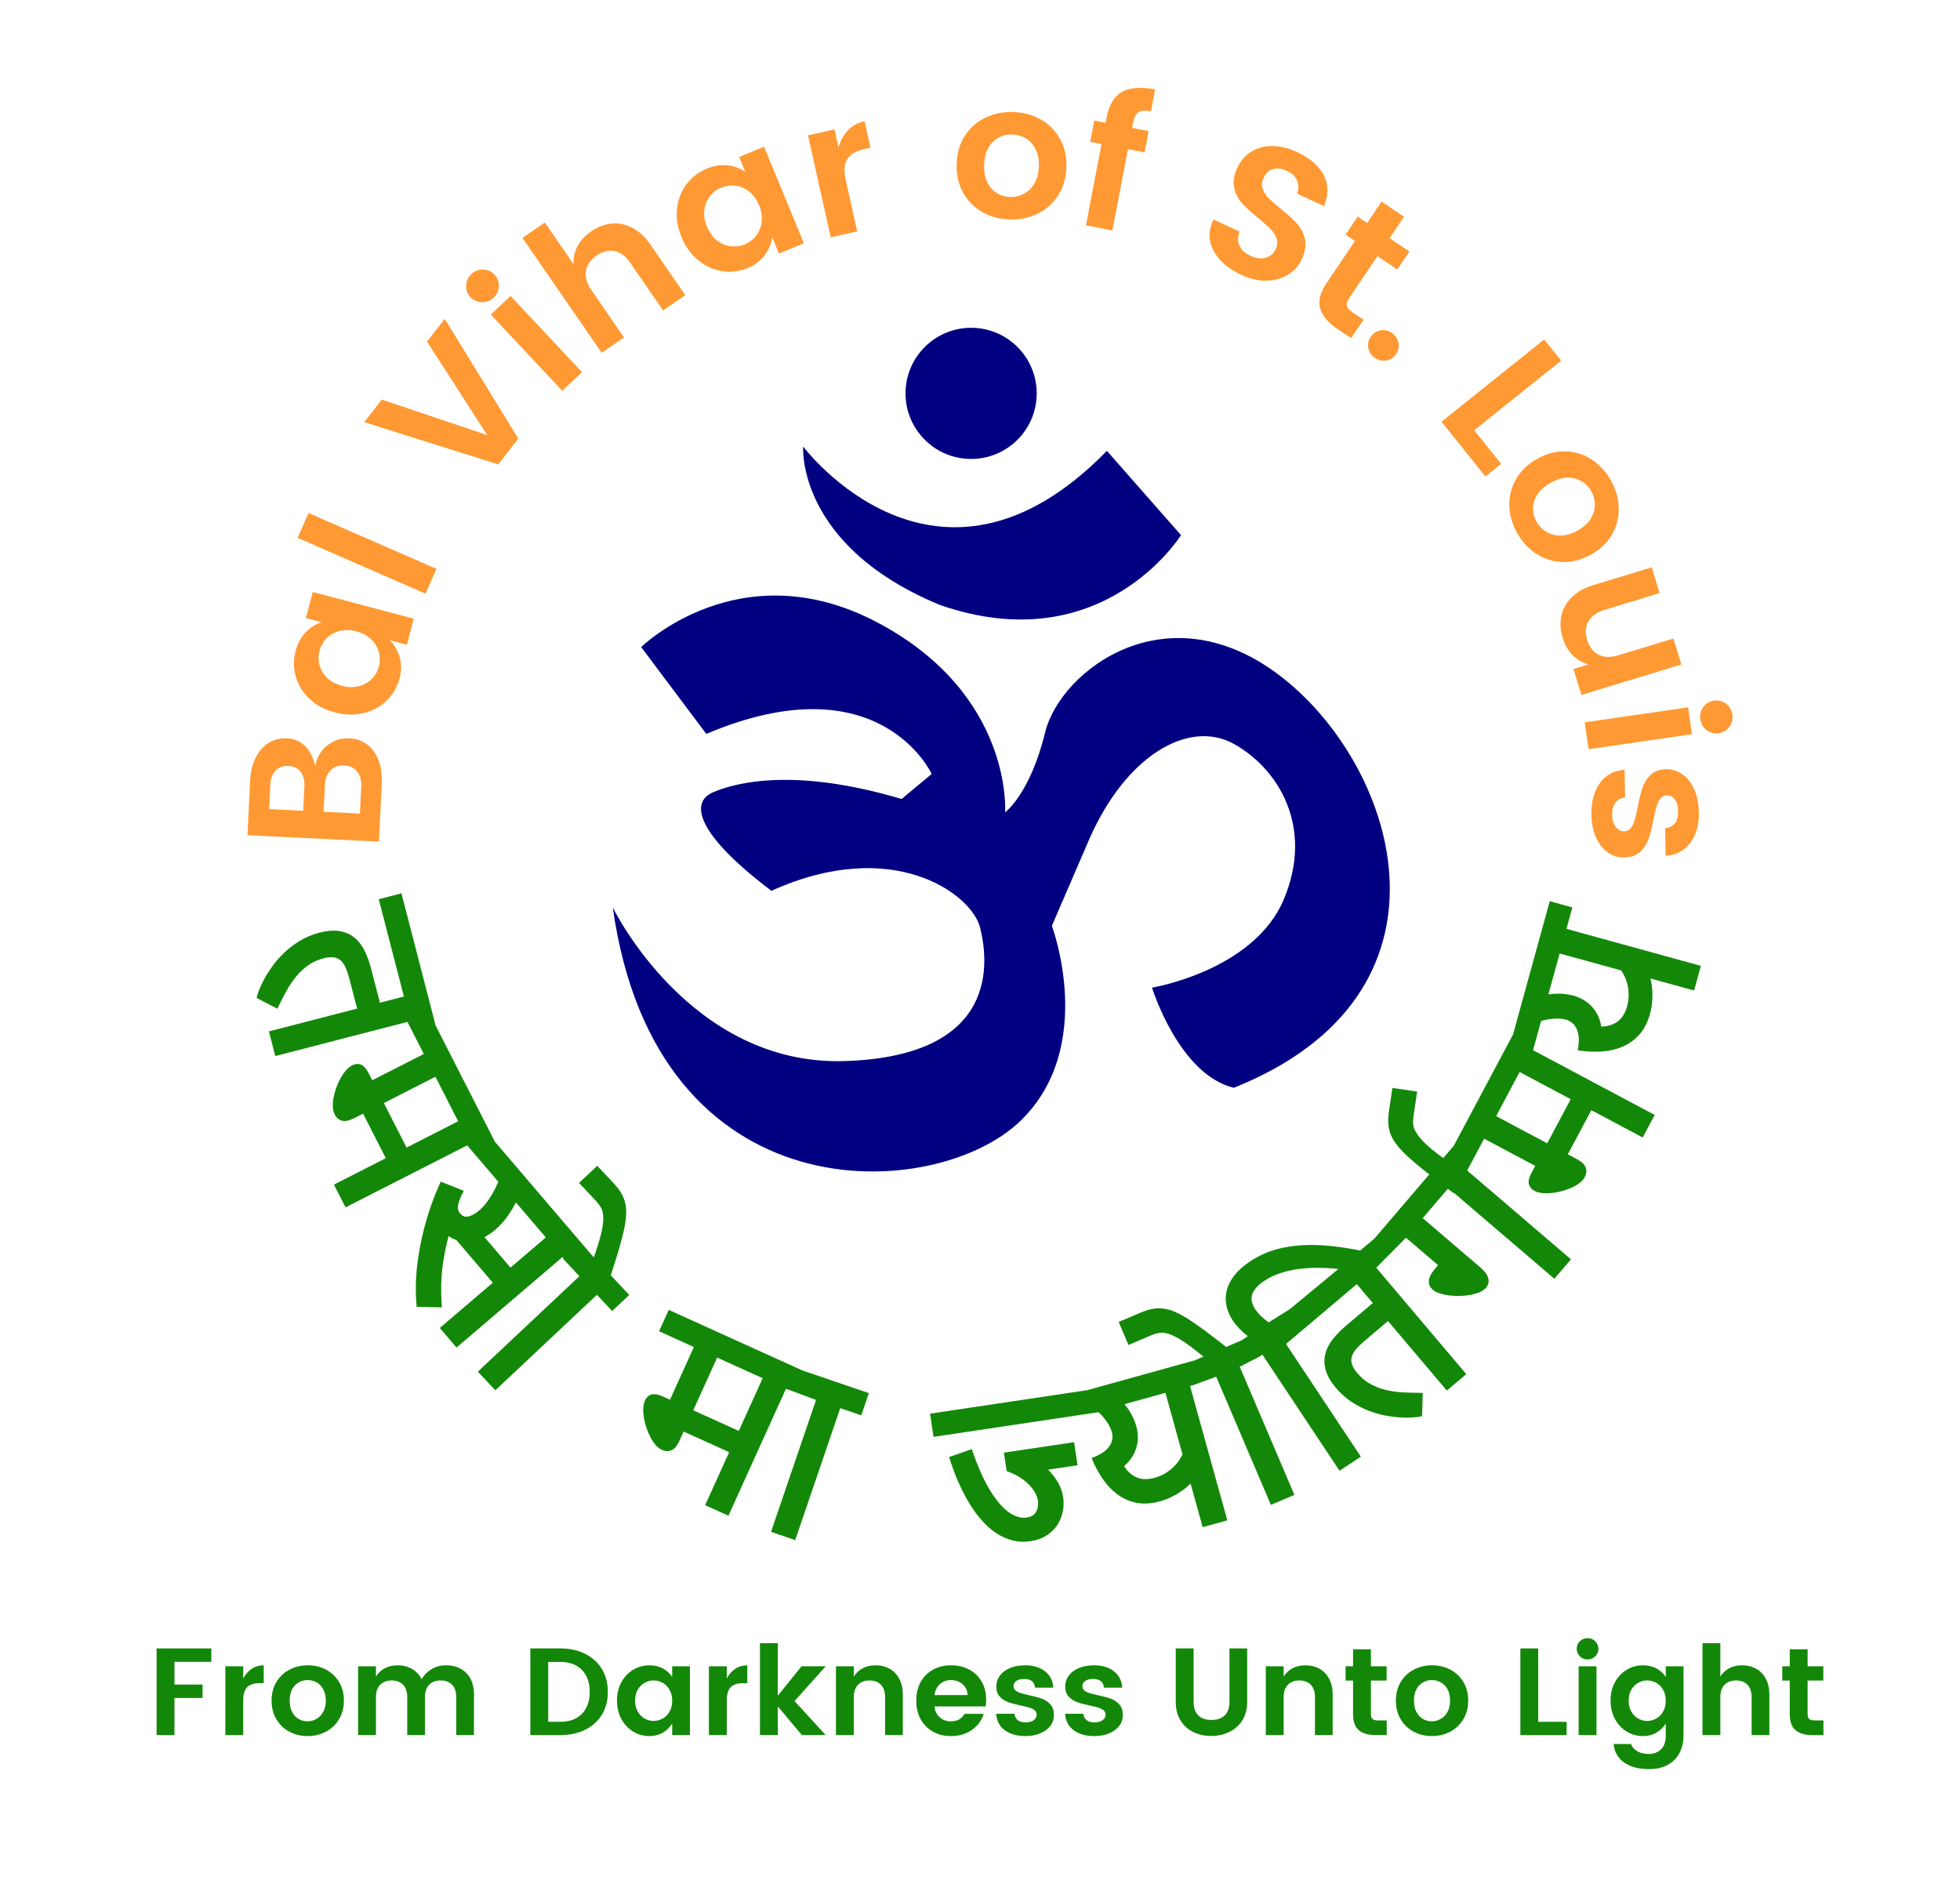 <?xml version="1.0" encoding="UTF-8" standalone="no"?>
<!-- Created with Inkscape (http://www.inkscape.org/) -->

<svg
   version="1.1"
   id="svg2"
   width="795.835"
   height="766.253"
   viewBox="0 0 795.835 766.253"
   sodipodi:docname="Bal Vihar of St. Louis C1.ai"
   xmlns:inkscape="http://www.inkscape.org/namespaces/inkscape"
   xmlns:sodipodi="http://sodipodi.sourceforge.net/DTD/sodipodi-0.dtd"
   xmlns="http://www.w3.org/2000/svg"
   xmlns:svg="http://www.w3.org/2000/svg">
  <defs
     id="defs6">
    <clipPath
       clipPathUnits="userSpaceOnUse"
       id="clipPath16">
      <path
         d="M 0,574.69 H 596.876 V 0 H 0 Z"
         id="path14" />
    </clipPath>
  </defs>
  <sodipodi:namedview
     id="namedview4"
     pagecolor="#ffffff"
     bordercolor="#000000"
     borderopacity="0.25"
     inkscape:showpageshadow="2"
     inkscape:pageopacity="0.0"
     inkscape:pagecheckerboard="0"
     inkscape:deskcolor="#d1d1d1" />
  <g
     id="g8"
     inkscape:groupmode="layer"
     inkscape:label="Bal Vihar of St. Louis C1"
     transform="matrix(1.333,0,0,-1.333,0,766.253)">
    <g
       id="g10">
      <g
         id="g12"
         clip-path="url(#clipPath16)">
        <g
           id="g18"
           transform="translate(391.085,368.056)">
          <path
             d="M 0,0 C -35.087,27.968 -68.139,2.543 -72.716,-16.272 -77.292,-35.087 -84.92,-40.68 -84.92,-40.68 c 0,0 2.543,36.103 -39.155,57.969 -41.697,21.866 -71.698,-7.627 -71.698,-7.627 l 19.831,-26.443 c 52.885,22.375 68.648,-12.204 68.648,-12.204 l -9.153,-7.627 c -32.544,9.661 -50.342,5.085 -57.461,2.034 -7.119,-3.051 -5.085,-12.713 17.798,-30.002 37.121,16.781 61.02,-1.017 63.563,-11.187 2.542,-10.17 6.102,-39.155 -41.189,-40.68 -47.291,-1.526 -70.682,46.782 -70.682,46.782 13.221,-94.581 98.141,-90.005 124.075,-65.088 23.542,22.619 9.661,59.495 9.661,59.495 l 11.187,25.933 c 11.187,25.934 30.51,37.121 44.24,29.493 13.729,-7.627 24.408,-25.425 15.255,-47.29 -9.153,-21.866 -40.172,-26.951 -40.172,-26.951 0,0 8.136,-26.442 24.917,-30.51 C 55.935,-96.107 35.087,-27.968 0,0"
             style="fill:#000080;fill-opacity:1;fill-rule:nonzero;stroke:none"
             id="path20" />
        </g>
        <g
           id="g22"
           transform="translate(286.257,390.571)">
          <path
             d="M 0,0 C 49.58,-17.264 73.484,21.248 73.484,21.248 L 50.908,46.924 c -51.793,-53.122 -92.52,1.328 -92.52,1.328 0,0 -2.213,-30.102 41.612,-48.252"
             style="fill:#000080;fill-opacity:1;fill-rule:nonzero;stroke:none"
             id="path24" />
        </g>
        <g
           id="g26"
           transform="translate(295.808,435.029)">
          <path
             d="M 0,0 C 11.032,0 19.975,8.943 19.975,19.975 19.975,31.007 11.032,39.95 0,39.95 -11.032,39.95 -19.975,31.007 -19.975,19.975 -19.975,8.943 -11.032,0 0,0"
             style="fill:#000080;fill-opacity:1;fill-rule:nonzero;stroke:none"
             id="path28" />
        </g>
        <g
           id="g30"
           transform="translate(116.931,238.825)">
          <path
             d="M 0,0 15.703,8.01 22.62,-5.554 6.917,-13.563 Z m 49.328,-40.939 -10.763,-9.189 -7.933,9.291 c 0.311,0.153 0.618,0.322 0.921,0.505 0.793,0.479 1.561,1.035 2.282,1.651 1.532,1.308 2.915,2.85 4.113,4.583 0.824,1.196 1.588,2.474 2.28,3.817 z m -14.473,16.948 c -0.223,-0.501 -0.469,-1.034 -0.737,-1.599 -0.387,-0.816 -0.84,-1.661 -1.347,-2.513 -0.501,-0.842 -1.074,-1.678 -1.705,-2.483 -0.616,-0.785 -1.317,-1.516 -2.083,-2.17 -1.223,-1.045 -2.392,-1.661 -3.475,-1.832 -0.888,-0.14 -1.592,0.154 -2.276,0.956 -0.241,0.283 -0.425,0.586 -0.546,0.897 -0.112,0.289 -0.164,0.628 -0.153,1.008 0.012,0.435 0.11,0.958 0.291,1.555 0.194,0.639 0.5,1.396 0.911,2.247 l 0.584,1.211 -7.008,2.775 -0.488,-1.095 c -0.59,-1.321 -1.207,-2.833 -1.837,-4.491 -0.626,-1.654 -1.232,-3.446 -1.801,-5.326 -0.571,-1.881 -1.1,-3.895 -1.571,-5.986 -0.47,-2.078 -0.871,-4.252 -1.192,-6.46 -0.32,-2.208 -0.535,-4.482 -0.638,-6.761 -0.104,-2.288 -0.065,-4.61 0.115,-6.902 l 0.089,-1.131 7.692,-0.145 -0.093,1.361 c -0.264,3.848 -0.161,7.619 0.307,11.209 0.395,3.044 1.008,6.114 1.825,9.149 0.763,-0.539 1.56,-0.953 2.385,-1.239 l 11.077,-12.972 -16.148,-13.788 5.098,-5.969 32.294,27.576 0.278,-0.325 -0.166,-0.157 3.283,-3.493 1.013,-1.164 0.043,0.037 0.691,-0.735 -30.948,-29.079 5.331,-5.673 30.949,29.079 4.634,-4.933 5.207,4.893 -5.622,5.984 c 0.942,2.902 1.746,5.472 2.393,7.644 0.67,2.255 1.202,4.271 1.582,5.997 0.387,1.771 0.621,3.336 0.696,4.651 0.079,1.38 -0.022,2.655 -0.3,3.79 -0.28,1.146 -0.733,2.223 -1.346,3.202 -0.585,0.937 -1.342,1.902 -2.248,2.867 l -4.894,5.207 -5.552,-5.216 5.136,-5.465 c 0.596,-0.637 1.105,-1.311 1.513,-2.005 0.362,-0.617 0.593,-1.417 0.686,-2.38 0.1,-1.031 0.017,-2.34 -0.247,-3.892 -0.271,-1.595 -0.813,-3.626 -1.61,-6.039 l -0.954,-2.887 -0.795,0.846 L 33.803,-11.756 15.765,23.61 5.352,63.885 -1.565,62.097 6.099,32.455 -1.209,30.565 -3.865,40.837 c -0.529,2.047 -1.189,3.89 -1.964,5.477 -0.817,1.674 -1.867,3.04 -3.118,4.061 -1.283,1.046 -2.831,1.722 -4.598,2.008 -1.72,0.278 -3.748,0.122 -6.029,-0.467 -2.258,-0.585 -4.315,-1.444 -6.115,-2.554 -1.773,-1.091 -3.37,-2.313 -4.747,-3.632 -1.367,-1.311 -2.567,-2.686 -3.565,-4.09 -0.985,-1.385 -1.807,-2.687 -2.444,-3.87 -0.65,-1.211 -1.131,-2.226 -1.47,-3.103 -0.447,-1.156 -0.558,-1.518 -0.606,-1.703 l -0.243,-0.962 6.312,-3.261 0.561,1.15 c 0.67,1.374 1.431,2.838 2.261,4.35 0.804,1.468 1.749,2.876 2.809,4.185 1.039,1.284 2.27,2.45 3.658,3.463 1.35,0.984 2.943,1.718 4.737,2.182 1.328,0.343 2.433,0.439 3.287,0.285 0.811,-0.145 1.473,-0.459 2.026,-0.96 0.587,-0.531 1.082,-1.261 1.473,-2.169 0.436,-1.015 0.831,-2.202 1.174,-3.526 l 2.309,-8.931 -26.86,-6.945 1.942,-7.507 40.251,10.408 3.15,-6.175 1.839,-3.605 -15.703,-8.009 -1.013,1.986 c -0.256,0.5 -0.518,0.949 -0.783,1.339 -0.313,0.456 -0.663,0.826 -1.038,1.099 -0.465,0.338 -0.992,0.522 -1.562,0.546 -0.534,0.023 -1.116,-0.113 -1.709,-0.415 -0.711,-0.363 -1.393,-0.931 -2.027,-1.688 -0.579,-0.691 -1.118,-1.491 -1.602,-2.38 -0.477,-0.876 -0.893,-1.81 -1.237,-2.777 -0.345,-0.965 -0.614,-1.933 -0.801,-2.876 -0.192,-0.976 -0.278,-1.9 -0.253,-2.747 0.026,-0.941 0.21,-1.755 0.548,-2.419 0.353,-0.692 0.762,-1.193 1.248,-1.529 0.513,-0.356 1.092,-0.545 1.725,-0.561 0.536,0.005 1.139,0.102 1.763,0.341 0.508,0.195 1.083,0.455 1.706,0.773 l 2.236,1.14 6.918,-13.564 -15.79,-8.053 3.537,-6.936 37.047,18.895 z"
             style="fill:#138808;fill-opacity:1;fill-rule:nonzero;stroke:none"
             id="path32" />
        </g>
        <g
           id="g34"
           transform="translate(232.314,155.008)">
          <path
             d="m 0,0 -7.274,-16.057 -13.869,6.285 7.274,16.055 z m -28.609,20.806 -2.95,-6.509 10.599,-4.801 -7.274,-16.057 -2.035,0.922 c -0.519,0.235 -1.004,0.421 -1.441,0.555 -0.528,0.162 -1.033,0.232 -1.498,0.213 -0.575,-0.025 -1.103,-0.21 -1.563,-0.547 -0.441,-0.318 -0.803,-0.786 -1.076,-1.39 -0.33,-0.725 -0.508,-1.595 -0.532,-2.586 -0.021,-0.906 0.057,-1.868 0.233,-2.858 0.173,-0.978 0.431,-1.969 0.766,-2.942 0.332,-0.969 0.725,-1.893 1.168,-2.746 0.457,-0.882 0.967,-1.658 1.516,-2.306 0.61,-0.721 1.262,-1.242 1.939,-1.549 0.708,-0.32 1.342,-0.455 1.926,-0.415 0.624,0.04 1.196,0.255 1.699,0.637 0.434,0.33 0.827,0.789 1.168,1.369 0.282,0.482 0.568,1.043 0.85,1.665 l 1.036,2.287 13.869,-6.283 -7.315,-16.147 7.091,-3.212 L 7.092,-3.212 16.26,-6.609 2.546,-46.8 l 7.369,-2.514 13.714,40.19 6.405,-2.186 2.307,6.763 -20.224,6.901 z"
             style="fill:#138808;fill-opacity:1;fill-rule:nonzero;stroke:none"
             id="path36" />
        </g>
        <g
           id="g38"
           transform="translate(327.174,135.523)">
          <path
             d="m 0,0 -21.374,-3.193 0.839,-5.618 0.683,-0.259 c 1.313,-0.499 2.512,-1.104 3.564,-1.798 1.044,-0.688 1.951,-1.44 2.695,-2.235 0.737,-0.784 1.334,-1.597 1.778,-2.417 0.423,-0.783 0.692,-1.539 0.797,-2.244 0.058,-0.391 0.071,-0.888 0.037,-1.475 -0.033,-0.531 -0.165,-1.07 -0.396,-1.602 -0.216,-0.5 -0.553,-0.941 -1.027,-1.349 -0.431,-0.371 -1.088,-0.623 -1.952,-0.753 -1.314,-0.197 -2.61,0.015 -3.959,0.651 -1.404,0.658 -2.823,1.791 -4.218,3.367 -1.445,1.63 -2.876,3.762 -4.255,6.337 -1.392,2.597 -2.724,5.724 -3.959,9.294 l -0.411,1.187 -6.915,-2.431 0.372,-1.158 c 0.246,-0.764 0.576,-1.72 0.991,-2.867 0.419,-1.164 0.934,-2.433 1.529,-3.774 0.597,-1.343 1.295,-2.763 2.077,-4.22 0.786,-1.464 1.68,-2.914 2.659,-4.309 0.99,-1.412 2.084,-2.74 3.25,-3.947 1.198,-1.245 2.521,-2.318 3.929,-3.19 1.433,-0.889 2.993,-1.547 4.636,-1.956 1.004,-0.25 2.053,-0.375 3.136,-0.375 0.725,0 1.465,0.056 2.217,0.168 1.912,0.286 3.578,0.886 4.952,1.782 1.371,0.895 2.475,1.989 3.281,3.253 0.795,1.246 1.34,2.616 1.618,4.071 0.277,1.442 0.31,2.883 0.1,4.284 -0.209,1.405 -0.625,2.703 -1.234,3.858 -0.581,1.103 -1.224,2.093 -1.914,2.944 -0.488,0.602 -0.973,1.137 -1.448,1.6 l 8.973,1.34 z"
             style="fill:#138808;fill-opacity:1;fill-rule:nonzero;stroke:none"
             id="path40" />
        </g>
        <g
           id="g42"
           transform="translate(348.793,124.26)">
          <path
             d="m 0,0 c -0.89,0.013 -1.747,0.189 -2.55,0.526 -0.815,0.341 -1.599,0.867 -2.331,1.559 -0.537,0.511 -1.053,1.141 -1.538,1.879 0.732,0.598 1.369,1.259 1.906,1.971 0.752,1 1.329,2.075 1.716,3.196 0.39,1.128 0.592,2.299 0.602,3.478 0.009,1.163 -0.146,2.332 -0.462,3.477 -0.424,1.526 -1.09,3.034 -1.98,4.482 -0.496,0.806 -1.04,1.565 -1.626,2.27 L 6.199,26.293 11.389,7.577 C 11.056,6.828 10.644,6.109 10.158,5.435 9.592,4.645 8.927,3.912 8.184,3.257 7.445,2.606 6.616,2.028 5.723,1.539 4.83,1.053 3.883,0.67 2.902,0.398 1.907,0.122 0.928,-0.019 0,0 M 58.91,64.032 44.044,51.74 37.637,47.745 c -1.839,1.346 -3.202,2.676 -4.056,3.959 -0.461,0.695 -0.796,1.419 -0.999,2.154 -0.186,0.67 -0.202,1.333 -0.049,2.027 0.155,0.702 0.523,1.43 1.093,2.166 0.603,0.776 1.51,1.569 2.696,2.356 1.508,1.001 3.167,1.796 4.929,2.363 1.803,0.579 3.659,0.996 5.52,1.24 1.833,0.24 3.675,0.361 5.479,0.361 h 0.144 c 1.869,-0.006 3.641,-0.08 5.269,-0.221 0.424,-0.036 0.839,-0.076 1.247,-0.118 m 70.741,51.707 -7.152,-13.44 -15.561,8.282 7.154,13.44 z m 17.637,31.259 c -0.04,-1.012 -0.197,-2.021 -0.468,-3.002 v -0.001 c -0.275,-1 -0.661,-1.906 -1.149,-2.695 -0.467,-0.758 -1.059,-1.404 -1.762,-1.919 -0.708,-0.524 -1.561,-0.926 -2.536,-1.198 -0.713,-0.201 -1.518,-0.32 -2.399,-0.356 -0.139,0.937 -0.378,1.823 -0.713,2.646 -0.469,1.156 -1.095,2.205 -1.861,3.114 -0.765,0.911 -1.665,1.686 -2.676,2.305 -0.994,0.605 -2.077,1.072 -3.218,1.386 -1.455,0.402 -3.011,0.605 -4.627,0.605 -0.079,0 -0.159,0 -0.238,-0.001 -0.947,-0.011 -1.876,-0.088 -2.783,-0.23 l 3.434,12.468 18.725,-5.157 c 0.47,-0.67 0.877,-1.393 1.207,-2.155 0.387,-0.896 0.675,-1.842 0.855,-2.812 0.18,-0.977 0.25,-1.986 0.209,-2.998 m -26.668,-7.47 c 0.664,0.213 1.31,0.378 1.927,0.492 0.814,0.149 1.584,0.241 2.287,0.273 0.698,0.03 1.334,0.014 1.898,-0.054 0.566,-0.064 1.069,-0.157 1.496,-0.275 0.58,-0.16 1.141,-0.438 1.669,-0.826 0.514,-0.376 0.958,-0.883 1.325,-1.505 0.374,-0.636 0.64,-1.433 0.793,-2.369 0.157,-0.968 0.148,-2.113 -0.028,-3.402 l -0.171,-1.253 1.255,-0.156 c 2.147,-0.266 4.294,-0.319 6.387,-0.157 2.148,0.166 4.185,0.659 6.051,1.467 1.906,0.822 3.602,2.051 5.045,3.655 1.447,1.613 2.542,3.739 3.253,6.318 0.349,1.27 0.575,2.539 0.67,3.775 0.092,1.209 0.101,2.381 0.025,3.483 -0.077,1.116 -0.237,2.169 -0.476,3.131 -0.032,0.13 -0.065,0.258 -0.099,0.383 l 13.306,-3.664 2.068,7.506 -40.942,11.276 1.798,6.526 -6.889,1.895 -11.172,-40.569 -18.057,-33.924 -3.221,-3.765 -1.173,0.885 c -2.028,1.525 -3.63,2.887 -4.764,4.045 -1.101,1.125 -1.915,2.153 -2.421,3.058 -0.472,0.845 -0.737,1.634 -0.791,2.348 -0.061,0.805 -0.026,1.647 0.102,2.506 l 1.108,7.421 -7.536,1.124 -1.055,-7.07 c -0.195,-1.31 -0.267,-2.534 -0.216,-3.635 0.056,-1.155 0.297,-2.298 0.719,-3.4 0.42,-1.093 1.063,-2.198 1.912,-3.284 0.814,-1.041 1.898,-2.193 3.223,-3.427 1.303,-1.208 2.889,-2.563 4.717,-4.028 0.602,-0.482 1.242,-0.989 1.918,-1.519 L 69.87,73.303 65.548,69.647 c -2.265,0.428 -4.157,0.749 -5.916,1.005 -3.491,0.506 -6.878,0.732 -10.061,0.673 -3.217,-0.06 -6.323,-0.474 -9.229,-1.232 -2.944,-0.769 -5.75,-2.031 -8.345,-3.754 C 30,65.013 28.401,63.594 27.246,62.122 26.067,60.618 25.271,59.064 24.88,57.505 c -0.397,-1.577 -0.423,-3.176 -0.078,-4.751 0.336,-1.535 0.979,-3.026 1.913,-4.433 1.132,-1.704 2.677,-3.303 4.606,-4.77 L 29.39,42.269 24.701,40.27 c -2.366,1.856 -4.503,3.496 -6.354,4.877 -1.878,1.399 -3.59,2.592 -5.088,3.548 -1.53,0.973 -2.919,1.732 -4.127,2.254 C 7.868,51.496 6.637,51.84 5.471,51.971 4.304,52.101 3.135,52.047 1.999,51.809 0.916,51.58 -0.249,51.201 -1.463,50.683 l -6.575,-2.804 2.988,-7.009 6.903,2.944 c 0.795,0.34 1.602,0.586 2.4,0.731 0.701,0.126 1.531,0.069 2.47,-0.174 1.001,-0.26 2.202,-0.788 3.569,-1.571 1.405,-0.804 3.127,-2.012 5.116,-3.589 l 2.382,-1.889 -2.686,-1.144 -32.741,-9.08 -47.857,-7.153 1.057,-7.066 50.259,7.512 c 0.467,-0.42 0.865,-0.817 1.206,-1.205 0.547,-0.624 1.021,-1.238 1.409,-1.825 0.384,-0.579 0.697,-1.134 0.928,-1.651 0.238,-0.527 0.416,-1.007 0.531,-1.426 0.164,-0.591 0.212,-1.198 0.15,-1.859 -0.061,-0.635 -0.266,-1.277 -0.611,-1.909 -0.354,-0.647 -0.901,-1.286 -1.625,-1.897 -0.752,-0.632 -1.739,-1.212 -2.934,-1.723 l -1.162,-0.497 0.509,-1.156 c 0.869,-1.972 1.926,-3.845 3.144,-5.562 1.244,-1.756 2.713,-3.25 4.366,-4.44 1.687,-1.214 3.614,-2.039 5.727,-2.45 2.127,-0.416 4.514,-0.264 7.095,0.453 1.278,0.356 2.483,0.814 3.581,1.361 1.089,0.543 2.099,1.138 3.004,1.769 0.912,0.635 1.732,1.313 2.44,2.016 0.095,0.093 0.188,0.188 0.278,0.282 l 3.687,-13.301 7.505,2.079 -11.348,40.923 1.061,0.294 6.906,2.542 16.66,-39.063 7.161,3.055 -16.659,39.062 0.409,0.175 5.637,2.898 0.874,0.58 23.491,-35.377 6.486,4.307 -22.789,34.321 21.558,18.234 4.875,-5.762 -8.101,-6.852 c -1.617,-1.367 -2.989,-2.763 -4.08,-4.147 -1.153,-1.462 -1.929,-3.001 -2.305,-4.572 -0.386,-1.61 -0.323,-3.297 0.186,-5.014 0.494,-1.669 1.517,-3.429 3.039,-5.228 1.502,-1.777 3.17,-3.258 4.955,-4.402 1.754,-1.124 3.549,-2.032 5.332,-2.699 1.767,-0.662 3.527,-1.144 5.232,-1.436 1.669,-0.285 3.199,-0.46 4.549,-0.521 1.374,-0.06 2.497,-0.053 3.431,0.023 1.236,0.099 1.61,0.155 1.797,0.193 l 0.974,0.198 0.198,7.101 -1.278,0.007 c -1.522,0.009 -3.171,0.059 -4.904,0.149 -1.669,0.087 -3.348,0.328 -4.988,0.714 -1.607,0.378 -3.191,0.982 -4.707,1.791 -1.472,0.788 -2.825,1.906 -4.023,3.322 -0.884,1.044 -1.45,1.998 -1.684,2.838 -0.221,0.791 -0.225,1.524 -0.016,2.24 0.226,0.759 0.668,1.522 1.318,2.269 0.718,0.828 1.615,1.7 2.667,2.59 l 7.042,5.956 17.916,-21.182 5.92,5.008 -27.424,32.422 9.058,9.13 9.744,-8.335 C 88.687,64.575 88.21,63.984 87.802,63.443 87.313,62.797 86.95,62.175 86.721,61.591 86.454,60.903 86.37,60.236 86.472,59.61 c 0.113,-0.708 0.489,-1.34 1.117,-1.878 0.579,-0.497 1.328,-0.886 2.289,-1.192 0.862,-0.271 1.821,-0.47 2.847,-0.589 1.014,-0.119 2.065,-0.169 3.13,-0.144 1.078,0.022 2.126,0.122 3.113,0.297 1.015,0.18 1.938,0.433 2.742,0.752 0.924,0.368 1.649,0.855 2.154,1.449 0.56,0.653 0.827,1.36 0.793,2.112 -0.032,0.594 -0.195,1.173 -0.486,1.724 -0.262,0.491 -0.592,0.944 -0.978,1.343 -0.339,0.352 -0.648,0.648 -0.933,0.894 l -17.682,15.126 7.655,8.949 1.804,-1.363 0.022,0.141 30.613,-26.189 5.058,5.917 -31.614,27.047 5.164,9.701 15.561,-8.281 -1.048,-1.97 c -0.268,-0.503 -0.485,-0.976 -0.648,-1.408 -0.194,-0.515 -0.297,-1.012 -0.307,-1.479 -0.012,-0.572 0.139,-1.109 0.452,-1.605 0.295,-0.458 0.736,-0.845 1.313,-1.151 0.706,-0.375 1.563,-0.61 2.546,-0.695 0.892,-0.078 1.859,-0.061 2.869,0.05 0.986,0.11 1.99,0.305 2.982,0.576 0.99,0.271 1.938,0.605 2.816,0.992 0.91,0.401 1.716,0.86 2.397,1.366 0.759,0.56 1.321,1.179 1.67,1.836 0.36,0.674 0.541,1.314 0.538,1.898 -0.002,0.627 -0.18,1.211 -0.525,1.73 -0.301,0.457 -0.738,0.88 -1.294,1.255 -0.458,0.311 -0.999,0.632 -1.609,0.956 l -2.217,1.18 7.156,13.441 15.646,-8.328 3.66,6.87 -37.058,19.725 z"
             style="fill:#138808;fill-opacity:1;fill-rule:nonzero;stroke:none"
             id="path44" />
        </g>
        <g
           id="g46"
           transform="translate(108.79,339.804)">
          <path
             d="M 0,0 C -0.921,1.159 -2.241,1.781 -3.962,1.866 -5.683,1.949 -7.068,1.45 -8.118,0.368 c -1.05,-1.083 -1.62,-2.542 -1.71,-4.375 l -0.403,-8.25 11.072,-0.541 0.406,8.308 C 1.337,-2.657 0.921,-1.16 0,0 m -16.426,-11.954 0.363,7.431 c 0.089,1.833 -0.289,3.308 -1.135,4.426 -0.846,1.116 -2.092,1.715 -3.736,1.795 -1.644,0.08 -2.952,-0.393 -3.923,-1.42 -0.97,-1.029 -1.5,-2.46 -1.589,-4.293 l -0.364,-7.431 z m 7.388,19.962 c 1.972,1.526 4.201,2.229 6.686,2.107 2.065,-0.101 3.866,-0.726 5.4,-1.877 C 4.583,7.088 5.741,5.476 6.521,3.405 7.302,1.334 7.624,-1.086 7.488,-3.856 l -0.855,-17.496 -40.042,1.959 0.81,16.558 c 0.135,2.771 0.712,5.157 1.731,7.159 1.017,2.004 2.355,3.493 4.013,4.468 1.658,0.974 3.481,1.413 5.47,1.316 2.257,-0.111 4.106,-0.896 5.548,-2.354 1.444,-1.458 2.467,-3.474 3.069,-6.044 0.514,2.672 1.757,4.772 3.73,6.298"
             style="fill:#ff9933;fill-opacity:1;fill-rule:nonzero;stroke:none"
             id="path48" />
        </g>
        <g
           id="g50"
           transform="translate(97.306,372.296)">
          <path
             d="m 0,0 c 0.369,-1.451 1.125,-2.751 2.267,-3.902 1.143,-1.149 2.657,-1.972 4.545,-2.472 1.889,-0.497 3.631,-0.533 5.229,-0.106 1.597,0.427 2.915,1.178 3.952,2.258 1.037,1.08 1.74,2.318 2.109,3.716 0.379,1.434 0.384,2.877 0.014,4.328 -0.369,1.45 -1.134,2.753 -2.295,3.907 -1.16,1.155 -2.685,1.981 -4.573,2.48 C 9.36,10.707 7.627,10.74 6.047,10.309 4.469,9.877 3.16,9.122 2.122,8.043 1.086,6.963 0.378,5.706 -0.001,4.271 -0.37,2.874 -0.369,1.45 0,0 m -4.297,9.828 c 1.385,1.492 3.031,2.552 4.939,3.18 l -4.776,1.26 2.093,7.931 30.765,-8.119 -2.093,-7.931 -5.165,1.363 c 1.452,-1.556 2.449,-3.323 2.996,-5.304 0.546,-1.984 0.525,-4.088 -0.063,-6.316 -0.708,-2.681 -2.028,-4.948 -3.963,-6.801 -1.934,-1.852 -4.276,-3.112 -7.027,-3.779 -2.75,-0.668 -5.661,-0.597 -8.735,0.214 -3.072,0.812 -5.631,2.184 -7.675,4.117 -2.044,1.933 -3.441,4.18 -4.191,6.741 -0.749,2.561 -0.77,5.181 -0.063,7.864 0.588,2.227 1.575,4.087 2.958,5.58"
             style="fill:#ff9933;fill-opacity:1;fill-rule:nonzero;stroke:none"
             id="path52" />
        </g>
        <g
           id="g54"
           transform="translate(93.98,418.562)">
          <path
             d="M 0,0 38.948,-17.013 35.641,-24.582 -3.306,-7.569 Z"
             style="fill:#ff9933;fill-opacity:1;fill-rule:nonzero;stroke:none"
             id="path56" />
        </g>
        <g
           id="g58"
           transform="translate(116.314,453.117)">
          <path
             d="M 0,0 32.112,-10.837 13.755,17.652 19.156,24.584 41.56,-11.887 35.439,-19.743 -5.365,-6.886 Z"
             style="fill:#ff9933;fill-opacity:1;fill-rule:nonzero;stroke:none"
             id="path60" />
        </g>
        <g
           id="g62"
           transform="translate(155.521,484.666)">
          <path
             d="m 0,0 21.767,-23.208 -6.025,-5.651 -21.767,23.208 z m -13.534,3.212 c 0.057,1.365 0.584,2.517 1.581,3.452 1.026,0.962 2.222,1.427 3.589,1.398 1.367,-0.031 2.522,-0.549 3.465,-1.554 0.943,-1.005 1.386,-2.192 1.328,-3.557 -0.057,-1.367 -0.598,-2.53 -1.624,-3.492 -0.997,-0.936 -2.179,-1.389 -3.546,-1.358 -1.367,0.03 -2.522,0.549 -3.465,1.554 -0.943,1.005 -1.386,2.19 -1.328,3.557"
             style="fill:#ff9933;fill-opacity:1;fill-rule:nonzero;stroke:none"
             id="path64" />
        </g>
        <g
           id="g66"
           transform="translate(186.28,506.718)">
          <path
             d="m 0,0 c 2.157,0.207 4.268,-0.222 6.33,-1.287 2.063,-1.066 3.899,-2.765 5.507,-5.098 l 10.626,-15.416 -6.752,-4.655 -9.975,14.47 c -1.412,2.049 -3.024,3.252 -4.835,3.608 -1.811,0.357 -3.633,-0.097 -5.466,-1.361 -1.832,-1.263 -2.913,-2.81 -3.24,-4.64 -0.328,-1.831 0.215,-3.77 1.628,-5.819 l 9.975,-14.47 -6.801,-4.688 -24.123,34.993 6.801,4.688 8.769,-12.721 c -0.121,1.964 0.28,3.808 1.2,5.536 0.92,1.727 2.297,3.223 4.13,4.486 C -4.233,-0.999 -2.157,-0.209 0,0"
             style="fill:#ff9933;fill-opacity:1;fill-rule:nonzero;stroke:none"
             id="path68" />
        </g>
        <g
           id="g70"
           transform="translate(216.288,515.114)">
          <path
             d="m 0,0 c -0.933,-1.172 -1.512,-2.559 -1.739,-4.163 -0.225,-1.605 0.032,-3.31 0.776,-5.116 0.743,-1.805 1.768,-3.216 3.073,-4.231 1.305,-1.016 2.701,-1.612 4.188,-1.786 1.486,-0.175 2.898,0.013 4.234,0.564 1.372,0.565 2.525,1.432 3.458,2.603 0.933,1.171 1.509,2.568 1.728,4.19 0.219,1.622 -0.043,3.336 -0.787,5.142 C 14.188,-0.991 13.167,0.41 11.87,1.408 10.572,2.406 9.179,2.992 7.692,3.167 6.205,3.341 4.776,3.146 3.404,2.581 2.067,2.031 0.933,1.17 0,0 M 5.237,9.361 C 7.263,9.159 9.102,8.488 10.755,7.347 l -1.881,4.568 7.584,3.122 12.114,-29.422 -7.584,-3.123 -2.034,4.939 c -0.362,-2.096 -1.168,-3.959 -2.417,-5.591 -1.25,-1.633 -2.94,-2.888 -5.07,-3.765 -2.565,-1.056 -5.169,-1.373 -7.814,-0.95 -2.645,0.422 -5.063,1.527 -7.257,3.317 -2.194,1.788 -3.895,4.151 -5.105,7.09 -1.21,2.938 -1.663,5.806 -1.357,8.603 0.306,2.797 1.253,5.267 2.841,7.412 1.587,2.144 3.663,3.744 6.228,4.8 2.13,0.877 4.208,1.215 6.234,1.014"
             style="fill:#ff9933;fill-opacity:1;fill-rule:nonzero;stroke:none"
             id="path72" />
        </g>
        <g
           id="g74"
           transform="translate(258.299,535.145)">
          <path
             d="M 0,0 C 1.349,1.398 3.034,2.323 5.054,2.773 L 6.852,-5.3 4.85,-5.746 c -2.401,-0.535 -4.081,-1.526 -5.039,-2.975 -0.959,-1.449 -1.116,-3.613 -0.476,-6.491 l 3.47,-15.585 -8.063,-1.794 -6.915,31.058 8.064,1.795 1.222,-5.494 C -2.311,-3.143 -1.35,-1.399 0,0"
             style="fill:#ff9933;fill-opacity:1;fill-rule:nonzero;stroke:none"
             id="path76" />
        </g>
        <g
           id="g78"
           transform="translate(302.428,531.625)">
          <path
             d="m 0,0 c -1.661,-1.586 -2.548,-3.91 -2.661,-6.971 -0.076,-2.066 0.239,-3.831 0.947,-5.294 0.708,-1.463 1.673,-2.572 2.896,-3.326 1.222,-0.754 2.575,-1.158 4.059,-1.213 1.443,-0.053 2.823,0.259 4.138,0.939 1.315,0.679 2.399,1.722 3.252,3.127 0.853,1.405 1.317,3.121 1.392,5.15 0.077,2.066 -0.249,3.831 -0.976,5.295 C 12.319,-0.83 11.334,0.279 10.092,1.035 8.85,1.789 7.487,2.194 6.005,2.249 3.663,2.336 1.661,1.586 0,0 m 14.672,6.756 c 2.487,-1.434 4.426,-3.411 5.818,-5.934 1.392,-2.522 2.027,-5.411 1.907,-8.663 -0.12,-3.252 -0.968,-6.095 -2.543,-8.527 -1.576,-2.433 -3.666,-4.281 -6.272,-5.543 -2.608,-1.264 -5.472,-1.838 -8.594,-1.723 -3.084,0.115 -5.869,0.897 -8.355,2.35 -2.487,1.451 -4.416,3.448 -5.787,5.99 -1.371,2.541 -1.997,5.438 -1.877,8.691 0.12,3.251 0.967,6.085 2.543,8.498 1.573,2.413 3.653,4.241 6.241,5.487 2.586,1.245 5.44,1.81 8.563,1.695 3.082,-0.114 5.868,-0.888 8.356,-2.321"
             style="fill:#ff9933;fill-opacity:1;fill-rule:nonzero;stroke:none"
             id="path80" />
        </g>
        <g
           id="g82"
           transform="translate(348.648,528.427)">
          <path
             d="m 0,0 -5.063,0.971 -4.749,-24.762 -8.055,1.545 4.749,24.762 -3.451,0.663 1.244,6.486 3.451,-0.662 0.336,1.749 c 0.721,3.759 2.264,6.31 4.629,7.65 2.364,1.34 5.733,1.591 10.106,0.752 L 1.92,12.498 C 0.232,12.822 -1.018,12.73 -1.831,12.223 -2.644,11.716 -3.195,10.71 -3.483,9.207 L -3.819,7.458 1.244,6.487 Z"
             style="fill:#ff9933;fill-opacity:1;fill-rule:nonzero;stroke:none"
             id="path84" />
        </g>
        <g
           id="g86"
           transform="translate(392.391,491.196)">
          <path
             d="m 0,0 c -1.855,-1.166 -4.016,-1.788 -6.485,-1.866 -2.469,-0.079 -5.032,0.499 -7.689,1.733 -4.074,1.89 -6.92,4.34 -8.537,7.349 -1.618,3.009 -1.644,6.198 -0.081,9.567 l 7.971,-3.699 c -0.584,-1.628 -0.596,-3.07 -0.036,-4.321 0.56,-1.252 1.691,-2.272 3.391,-3.062 1.7,-0.789 3.248,-0.98 4.643,-0.572 1.395,0.408 2.415,1.307 3.06,2.696 0.515,1.111 0.589,2.174 0.221,3.19 -0.368,1.015 -0.969,1.948 -1.801,2.799 -0.833,0.85 -2.058,1.946 -3.674,3.287 -2.099,1.693 -3.747,3.197 -4.945,4.512 -1.198,1.316 -2.018,2.889 -2.46,4.72 -0.442,1.829 -0.131,3.891 0.933,6.184 1.015,2.187 2.464,3.847 4.345,4.979 1.882,1.132 4.019,1.681 6.415,1.645 2.394,-0.034 4.849,-0.636 7.365,-1.803 3.861,-1.792 6.562,-4.091 8.103,-6.895 1.54,-2.804 1.602,-6.01 0.187,-9.616 l -8.184,3.798 c 0.503,1.454 0.483,2.804 -0.059,4.048 -0.543,1.243 -1.539,2.202 -2.991,2.877 -1.524,0.706 -2.929,0.905 -4.213,0.593 -1.286,-0.311 -2.283,-1.231 -2.993,-2.758 -0.531,-1.147 -0.617,-2.236 -0.257,-3.268 0.361,-1.033 0.965,-1.979 1.815,-2.838 0.85,-0.859 2.074,-1.933 3.671,-3.223 C -0.186,18.363 1.464,16.86 2.661,15.544 3.859,14.229 4.67,12.659 5.094,10.837 5.519,9.015 5.199,6.958 4.135,4.666 3.233,2.72 1.854,1.166 0,0"
             style="fill:#ff9933;fill-opacity:1;fill-rule:nonzero;stroke:none"
             id="path88" />
        </g>
        <g
           id="g90"
           transform="translate(415.344,477.435)">
          <path
             d="m 0,0 -3.791,-5.618 -4.322,2.916 c -2.752,1.857 -4.455,3.907 -5.109,6.149 -0.654,2.244 -0.017,4.793 1.911,7.65 l 8.706,12.902 -2.866,1.933 3.695,5.475 2.865,-1.933 4.402,6.522 6.846,-4.62 L 7.936,24.854 13.958,20.79 10.263,15.316 4.242,19.379 -4.464,6.476 C -5.042,5.619 -5.245,4.866 -5.07,4.218 -4.895,3.568 -4.29,2.895 -3.254,2.196 Z"
             style="fill:#ff9933;fill-opacity:1;fill-rule:nonzero;stroke:none"
             id="path92" />
        </g>
        <g
           id="g94"
           transform="translate(420.914,474.244)">
          <path
             d="M 0,0 C 1.253,0.104 2.376,-0.256 3.368,-1.079 4.389,-1.927 4.972,-2.983 5.116,-4.247 5.259,-5.51 4.916,-6.644 4.085,-7.645 3.253,-8.647 2.202,-9.194 0.934,-9.285 c -1.269,-0.092 -2.414,0.287 -3.435,1.135 -0.992,0.823 -1.553,1.86 -1.681,3.112 -0.129,1.251 0.222,2.377 1.054,3.379 C -2.297,-0.657 -1.254,-0.104 0,0"
             style="fill:#ff9933;fill-opacity:1;fill-rule:nonzero;stroke:none"
             id="path96" />
        </g>
        <g
           id="g98"
           transform="translate(449.049,443.766)">
          <path
             d="M 0,0 8.205,-10.242 3.408,-14.084 -9.96,2.605 21.327,27.669 26.492,21.222 Z"
             style="fill:#ff9933;fill-opacity:1;fill-rule:nonzero;stroke:none"
             id="path100" />
        </g>
        <g
           id="g102"
           transform="translate(479.734,429.082)">
          <path
             d="m 0,0 c -2.215,0.609 -4.664,0.175 -7.347,-1.301 -1.812,-0.997 -3.163,-2.175 -4.054,-3.534 -0.891,-1.359 -1.346,-2.757 -1.364,-4.194 -0.019,-1.436 0.33,-2.804 1.046,-4.105 0.696,-1.266 1.674,-2.289 2.932,-3.067 1.259,-0.779 2.71,-1.173 4.355,-1.182 1.643,-0.008 3.354,0.474 5.132,1.453 1.812,0.997 3.158,2.183 4.04,3.559 0.882,1.378 1.326,2.792 1.336,4.246 0.008,1.453 -0.345,2.831 -1.06,4.13 C 3.887,-1.941 2.214,-0.61 0,0 m 13.337,-9.112 c 0.049,-2.87 -0.65,-5.55 -2.098,-8.041 -1.449,-2.49 -3.599,-4.52 -6.45,-6.089 -2.852,-1.57 -5.726,-2.303 -8.621,-2.202 -2.897,0.1 -5.557,0.944 -7.981,2.53 -2.424,1.587 -4.389,3.748 -5.894,6.486 -1.488,2.703 -2.248,5.495 -2.28,8.375 -0.034,2.879 0.688,5.559 2.163,8.042 1.474,2.483 3.638,4.509 6.489,6.078 2.851,1.568 5.717,2.298 8.597,2.188 2.879,-0.11 5.516,-0.954 7.915,-2.533 2.398,-1.578 4.349,-3.736 5.856,-6.473 1.486,-2.703 2.254,-5.49 2.304,-8.361"
             style="fill:#ff9933;fill-opacity:1;fill-rule:nonzero;stroke:none"
             id="path104" />
        </g>
        <g
           id="g106"
           transform="translate(512.144,372.425)">
          <path
             d="m 0,0 -30.437,-9.272 -2.408,7.901 4.615,1.407 c -1.909,0.48 -3.545,1.421 -4.912,2.82 -1.368,1.401 -2.381,3.185 -3.041,5.351 -0.695,2.279 -0.815,4.477 -0.359,6.596 0.455,2.119 1.503,4 3.144,5.643 1.64,1.643 3.816,2.877 6.527,3.703 l 17.856,5.441 2.39,-7.846 -16.757,-5.105 c -2.381,-0.725 -4.025,-1.9 -4.93,-3.524 -0.907,-1.622 -1.036,-3.499 -0.387,-5.629 0.649,-2.129 1.804,-3.624 3.468,-4.486 1.663,-0.86 3.685,-0.929 6.067,-0.202 l 16.756,5.105 z"
             style="fill:#ff9933;fill-opacity:1;fill-rule:nonzero;stroke:none"
             id="path108" />
        </g>
        <g
           id="g110"
           transform="translate(525.76,360.455)">
          <path
             d="M 0,0 C 1.087,-0.829 1.73,-1.919 1.926,-3.272 2.129,-4.664 1.826,-5.911 1.02,-7.015 0.212,-8.119 -0.873,-8.77 -2.237,-8.969 c -1.364,-0.198 -2.591,0.118 -3.678,0.946 -1.088,0.829 -1.732,1.938 -1.935,3.329 -0.196,1.355 0.108,2.582 0.916,3.686 0.806,1.104 1.892,1.755 3.256,1.953 C -2.314,1.144 -1.088,0.829 0,0 m -10.377,-9.264 -31.488,-4.576 -1.188,8.174 31.487,4.577 z"
             style="fill:#ff9933;fill-opacity:1;fill-rule:nonzero;stroke:none"
             id="path112" />
        </g>
        <g
           id="g114"
           transform="translate(514.848,318.072)">
          <path
             d="m 0,0 c -1.819,-2.41 -4.315,-3.721 -7.49,-3.929 l -0.137,8.434 c 2.675,0.278 3.989,1.979 3.938,5.103 -0.025,1.562 -0.351,2.768 -0.977,3.617 -0.628,0.849 -1.438,1.265 -2.433,1.25 -0.843,-0.014 -1.508,-0.337 -1.995,-0.97 -0.488,-0.632 -0.868,-1.41 -1.14,-2.332 -0.272,-0.923 -0.586,-2.247 -0.941,-3.972 -0.459,-2.388 -0.954,-4.36 -1.483,-5.912 -0.531,-1.55 -1.389,-2.883 -2.578,-3.998 -1.188,-1.11 -2.835,-1.685 -4.941,-1.721 -1.914,-0.03 -3.608,0.509 -5.081,1.617 -1.474,1.111 -2.638,2.654 -3.493,4.632 -0.855,1.979 -1.303,4.218 -1.344,6.716 -0.063,3.906 0.776,7.103 2.516,9.591 1.74,2.49 4.274,3.878 7.601,4.167 l 0.136,-8.435 c -1.299,-0.177 -2.286,-0.72 -2.96,-1.631 -0.674,-0.908 -0.999,-2.124 -0.975,-3.648 0.025,-1.523 0.379,-2.747 1.065,-3.673 0.684,-0.926 1.545,-1.382 2.578,-1.366 0.842,0.014 1.517,0.338 2.024,0.972 0.506,0.633 0.896,1.42 1.168,2.362 0.271,0.941 0.585,2.294 0.939,4.058 0.459,2.39 0.944,4.342 1.456,5.853 0.511,1.512 1.342,2.825 2.493,3.938 1.149,1.112 2.719,1.684 4.711,1.716 1.76,0.028 3.396,-0.473 4.907,-1.503 1.51,-1.03 2.721,-2.553 3.635,-4.569 C 2.112,14.35 2.592,11.956 2.637,9.183 2.697,5.473 1.817,2.413 0,0"
             style="fill:#ff9933;fill-opacity:1;fill-rule:nonzero;stroke:none"
             id="path116" />
        </g>
        <g
           id="g118"
           transform="translate(64.364,72.692)">
          <path
             d="m 0,0 v -4.085 h -11.227 v -6.921 h 8.565 v -4.084 h -8.565 V -26.4 h -5.439 V 0 Z"
             style="fill:#138808;fill-opacity:1;fill-rule:nonzero;stroke:none"
             id="path120" />
        </g>
        <g
           id="g122"
           transform="translate(76.69,66.49)">
          <path
             d="m 0,0 c 1.067,0.706 2.282,1.059 3.646,1.059 v -5.446 h -1.35 c -1.621,0 -2.843,-0.397 -3.665,-1.192 -0.824,-0.795 -1.235,-2.163 -1.235,-4.104 v -10.514 h -5.44 V 0.757 h 5.44 V -2.951 C -1.936,-1.689 -1.068,-0.706 0,0"
             style="fill:#138808;fill-opacity:1;fill-rule:nonzero;stroke:none"
             id="path124" />
        </g>
        <g
           id="g126"
           transform="translate(89.826,61.421)">
          <path
             d="m 0,0 c -1.055,-1.085 -1.582,-2.635 -1.582,-4.653 0,-1.361 0.251,-2.514 0.752,-3.459 0.502,-0.946 1.164,-1.653 1.987,-2.119 0.823,-0.467 1.723,-0.699 2.701,-0.699 0.951,0 1.851,0.239 2.7,0.718 0.849,0.479 1.537,1.191 2.065,2.137 0.526,0.946 0.79,2.086 0.79,3.422 0,1.363 -0.257,2.516 -0.771,3.461 C 8.127,-0.246 7.452,0.46 6.616,0.928 5.78,1.393 4.874,1.627 3.896,1.627 2.353,1.627 1.054,1.083 0,0 m 9.491,4.803 c 1.671,-0.882 2.995,-2.137 3.973,-3.762 0.977,-1.627 1.466,-3.512 1.466,-5.655 0,-2.144 -0.489,-4.035 -1.466,-5.673 -0.978,-1.639 -2.309,-2.907 -3.993,-3.802 -1.685,-0.895 -3.556,-1.342 -5.613,-1.342 -2.032,0 -3.884,0.447 -5.556,1.342 -1.672,0.895 -2.989,2.163 -3.954,3.802 -0.964,1.638 -1.447,3.529 -1.447,5.673 0,2.143 0.489,4.028 1.466,5.655 0.978,1.625 2.302,2.88 3.974,3.762 1.671,0.882 3.536,1.324 5.594,1.324 2.032,0 3.883,-0.442 5.556,-1.324"
             style="fill:#138808;fill-opacity:1;fill-rule:nonzero;stroke:none"
             id="path128" />
        </g>
        <g
           id="g130"
           transform="translate(142.043,65.204)">
          <path
             d="m 0,0 c 1.555,-1.564 2.334,-3.758 2.334,-6.581 v -12.33 h -5.401 v 11.573 c 0,1.639 -0.425,2.893 -1.274,3.763 -0.848,0.87 -2.006,1.305 -3.472,1.305 -1.466,0 -2.63,-0.435 -3.491,-1.305 -0.862,-0.87 -1.293,-2.124 -1.293,-3.763 v -11.573 h -5.4 v 11.573 c 0,1.639 -0.425,2.893 -1.273,3.763 -0.849,0.87 -2.007,1.305 -3.472,1.305 -1.467,0 -2.63,-0.435 -3.492,-1.305 -0.862,-0.87 -1.292,-2.124 -1.292,-3.763 v -11.573 h -5.44 V 2.042 h 5.44 v -3.139 c 0.668,1.109 1.575,1.96 2.719,2.553 1.145,0.592 2.45,0.889 3.916,0.889 1.621,0 3.067,-0.365 4.34,-1.097 1.273,-0.731 2.257,-1.777 2.952,-3.139 0.745,1.311 1.768,2.345 3.067,3.102 1.298,0.756 2.758,1.134 4.378,1.134 C -3.607,2.345 -1.557,1.564 0,0"
             style="fill:#138808;fill-opacity:1;fill-rule:nonzero;stroke:none"
             id="path132" />
        </g>
        <g
           id="g134"
           transform="translate(177.283,52.797)">
          <path
             d="m 0,0 c 1.568,1.639 2.354,3.859 2.354,6.658 0,2.798 -0.786,5.017 -2.354,6.657 -1.569,1.637 -3.768,2.458 -6.597,2.458 H -10.3 V -2.458 h 3.703 C -3.768,-2.458 -1.569,-1.639 0,0 M 6.057,-0.283 C 4.848,-2.263 3.151,-3.795 0.964,-4.878 -1.222,-5.963 -3.742,-6.505 -6.597,-6.505 h -9.143 v 26.4 h 9.143 c 2.855,0 5.375,-0.549 7.561,-1.644 C 3.151,17.153 4.848,15.609 6.057,13.617 7.265,11.624 7.87,9.305 7.87,6.658 7.87,4.01 7.265,1.696 6.057,-0.283"
             style="fill:#138808;fill-opacity:1;fill-rule:nonzero;stroke:none"
             id="path136" />
        </g>
        <g
           id="g138"
           transform="translate(196.361,62.216)">
          <path
             d="m 0,0 c -0.862,-0.48 -1.562,-1.179 -2.103,-2.1 -0.539,-0.921 -0.809,-2.023 -0.809,-3.309 0,-1.286 0.27,-2.402 0.809,-3.348 0.541,-0.945 1.241,-1.658 2.103,-2.136 0.862,-0.479 1.768,-0.719 2.72,-0.719 0.977,0 1.896,0.24 2.758,0.719 0.862,0.478 1.563,1.184 2.103,2.117 0.54,0.933 0.81,2.043 0.81,3.329 0,1.287 -0.27,2.395 -0.81,3.329 C 7.041,-1.186 6.34,-0.48 5.478,0 4.616,0.479 3.697,0.718 2.72,0.718 1.768,0.718 0.862,0.479 0,0 m 5.536,4.387 c 1.183,-0.63 2.135,-1.5 2.855,-2.61 V 5.03 h 5.401 V -15.924 H 8.391 v 3.518 c -0.746,-1.185 -1.704,-2.118 -2.874,-2.799 -1.171,-0.68 -2.514,-1.021 -4.031,-1.021 -1.827,0 -3.492,0.46 -4.996,1.38 -1.505,0.921 -2.701,2.2 -3.589,3.839 -0.887,1.639 -1.331,3.505 -1.331,5.598 0,2.093 0.444,3.952 1.331,5.579 0.888,1.626 2.084,2.893 3.589,3.801 1.504,0.907 3.169,1.361 4.996,1.361 1.517,0 2.867,-0.316 4.05,-0.945"
             style="fill:#138808;fill-opacity:1;fill-rule:nonzero;stroke:none"
             id="path140" />
        </g>
        <g
           id="g142"
           transform="translate(223.983,66.49)">
          <path
             d="m 0,0 c 1.067,0.706 2.282,1.059 3.646,1.059 v -5.446 h -1.35 c -1.621,0 -2.843,-0.397 -3.665,-1.192 -0.824,-0.795 -1.235,-2.163 -1.235,-4.104 v -10.514 h -5.44 V 0.757 h 5.44 V -2.951 C -1.936,-1.689 -1.068,-0.706 0,0"
             style="fill:#138808;fill-opacity:1;fill-rule:nonzero;stroke:none"
             id="path144" />
        </g>
        <g
           id="g146"
           transform="translate(242.019,56.657)">
          <path
             d="M 0,0 9.491,-10.364 H 2.237 l -7.329,8.737 v -8.737 h -5.44 v 27.989 h 5.44 v -16 l 7.214,8.965 h 7.369 z"
             style="fill:#138808;fill-opacity:1;fill-rule:nonzero;stroke:none"
             id="path148" />
        </g>
        <g
           id="g150"
           transform="translate(270.972,66.509)">
          <path
             d="m 0,0 c 1.248,-0.694 2.231,-1.715 2.951,-3.064 0.72,-1.349 1.08,-2.957 1.08,-4.823 v -12.329 h -5.4 v 11.573 c 0,1.639 -0.424,2.893 -1.273,3.763 -0.849,0.87 -2.006,1.305 -3.472,1.305 -1.467,0 -2.63,-0.435 -3.492,-1.305 -0.862,-0.87 -1.292,-2.124 -1.292,-3.763 v -11.573 h -5.44 V 0.737 h 5.44 v -3.139 c 0.668,1.109 1.575,1.96 2.719,2.552 1.145,0.593 2.45,0.89 3.916,0.89 C -2.668,1.04 -1.248,0.694 0,0"
             style="fill:#138808;fill-opacity:1;fill-rule:nonzero;stroke:none"
             id="path152" />
        </g>
        <g
           id="g154"
           transform="translate(294.756,58.472)">
          <path
             d="M 0,0 C -0.077,1.386 -0.599,2.495 -1.563,3.328 -2.527,4.16 -3.717,4.576 -5.131,4.576 -6.443,4.576 -7.556,4.16 -8.469,3.328 -9.382,2.495 -9.928,1.386 -10.108,0 Z m 5.478,-3.442 h -15.586 c 0.128,-1.362 0.643,-2.458 1.543,-3.291 0.9,-0.832 2.045,-1.248 3.434,-1.248 1.08,0 1.941,0.201 2.584,0.605 0.643,0.403 1.171,0.959 1.583,1.665 H 4.9 c -0.618,-1.992 -1.814,-3.619 -3.589,-4.88 -1.774,-1.261 -3.922,-1.891 -6.442,-1.891 -2.033,0 -3.845,0.448 -5.44,1.342 -1.595,0.895 -2.842,2.156 -3.742,3.783 -0.901,1.626 -1.351,3.524 -1.351,5.692 0,2.168 0.45,4.06 1.351,5.673 0.9,1.615 2.153,2.862 3.762,3.745 1.606,0.882 3.439,1.324 5.497,1.324 2.057,0 3.89,-0.428 5.497,-1.286 1.608,-0.858 2.874,-2.074 3.801,-3.65 0.926,-1.576 1.388,-3.423 1.388,-5.54 0,-0.732 -0.051,-1.414 -0.154,-2.043"
             style="fill:#138808;fill-opacity:1;fill-rule:nonzero;stroke:none"
             id="path156" />
        </g>
        <g
           id="g158"
           transform="translate(318.327,65.714)">
          <path
             d="m 0,0 c 1.569,-1.223 2.405,-2.881 2.508,-4.973 h -5.555 c -0.155,1.764 -1.261,2.647 -3.318,2.647 -1.029,0 -1.827,-0.202 -2.392,-0.604 -0.566,-0.405 -0.849,-0.935 -0.849,-1.59 0,-0.554 0.206,-0.996 0.618,-1.323 0.411,-0.328 0.919,-0.587 1.523,-0.775 0.604,-0.189 1.472,-0.411 2.604,-0.663 1.569,-0.328 2.861,-0.674 3.877,-1.039 1.016,-0.367 1.884,-0.947 2.604,-1.74 0.721,-0.795 1.081,-1.885 1.081,-3.273 0,-1.261 -0.373,-2.369 -1.119,-3.328 -0.746,-0.958 -1.775,-1.709 -3.086,-2.25 -1.312,-0.542 -2.792,-0.813 -4.437,-0.813 -2.572,0 -4.668,0.586 -6.288,1.758 -1.621,1.174 -2.508,2.856 -2.662,5.049 h 5.555 c 0.103,-0.856 0.45,-1.511 1.042,-1.966 0.591,-0.454 1.388,-0.681 2.392,-0.681 1.002,0 1.813,0.22 2.43,0.662 0.618,0.441 0.926,1.003 0.926,1.683 0,0.554 -0.206,1.003 -0.618,1.343 -0.411,0.341 -0.925,0.605 -1.543,0.794 -0.617,0.19 -1.504,0.41 -2.661,0.662 -1.569,0.328 -2.849,0.667 -3.839,1.022 -0.99,0.353 -1.846,0.914 -2.565,1.682 -0.721,0.769 -1.08,1.809 -1.08,3.121 0,1.16 0.346,2.231 1.041,3.215 0.695,0.983 1.71,1.764 3.048,2.344 1.337,0.58 2.918,0.87 4.745,0.87 C -3.575,1.834 -1.569,1.223 0,0"
             style="fill:#138808;fill-opacity:1;fill-rule:nonzero;stroke:none"
             id="path160" />
        </g>
        <g
           id="g162"
           transform="translate(339.314,65.714)">
          <path
             d="m 0,0 c 1.569,-1.223 2.405,-2.881 2.508,-4.973 h -5.555 c -0.155,1.764 -1.261,2.647 -3.318,2.647 -1.029,0 -1.827,-0.202 -2.392,-0.604 -0.566,-0.405 -0.849,-0.935 -0.849,-1.59 0,-0.554 0.206,-0.996 0.618,-1.323 0.411,-0.328 0.919,-0.587 1.523,-0.775 0.604,-0.189 1.472,-0.411 2.604,-0.663 1.569,-0.328 2.861,-0.674 3.877,-1.039 1.016,-0.367 1.884,-0.947 2.604,-1.74 0.721,-0.795 1.081,-1.885 1.081,-3.273 0,-1.261 -0.373,-2.369 -1.119,-3.328 -0.746,-0.958 -1.775,-1.709 -3.086,-2.25 -1.312,-0.542 -2.792,-0.813 -4.437,-0.813 -2.572,0 -4.668,0.586 -6.288,1.758 -1.621,1.174 -2.508,2.856 -2.662,5.049 h 5.555 c 0.103,-0.856 0.45,-1.511 1.042,-1.966 0.591,-0.454 1.388,-0.681 2.392,-0.681 1.002,0 1.813,0.22 2.43,0.662 0.618,0.441 0.926,1.003 0.926,1.683 0,0.554 -0.206,1.003 -0.618,1.343 -0.411,0.341 -0.925,0.605 -1.543,0.794 -0.617,0.19 -1.504,0.41 -2.661,0.662 -1.569,0.328 -2.849,0.667 -3.839,1.022 -0.99,0.353 -1.846,0.914 -2.565,1.682 -0.721,0.769 -1.08,1.809 -1.08,3.121 0,1.16 0.346,2.231 1.041,3.215 0.695,0.983 1.71,1.764 3.048,2.344 1.337,0.58 2.918,0.87 4.745,0.87 C -3.575,1.834 -1.569,1.223 0,0"
             style="fill:#138808;fill-opacity:1;fill-rule:nonzero;stroke:none"
             id="path164" />
        </g>
        <g
           id="g166"
           transform="translate(363.579,72.692)">
          <path
             d="m 0,0 v -16.263 c 0,-1.815 0.469,-3.19 1.408,-4.123 0.939,-0.933 2.282,-1.4 4.032,-1.4 1.748,0 3.098,0.467 4.051,1.4 0.951,0.933 1.427,2.308 1.427,4.123 V 0 h 5.401 v -16.263 c 0,-2.245 -0.508,-4.149 -1.524,-5.711 -1.016,-1.564 -2.353,-2.736 -4.012,-3.517 -1.659,-0.783 -3.479,-1.174 -5.459,-1.174 -1.955,0 -3.749,0.391 -5.382,1.174 -1.634,0.781 -2.939,1.953 -3.915,3.517 -0.979,1.562 -1.467,3.466 -1.467,5.711 L -5.44,0 Z"
             style="fill:#138808;fill-opacity:1;fill-rule:nonzero;stroke:none"
             id="path168" />
        </g>
        <g
           id="g170"
           transform="translate(401.908,66.509)">
          <path
             d="m 0,0 c 1.248,-0.694 2.231,-1.715 2.951,-3.064 0.72,-1.349 1.08,-2.957 1.08,-4.823 v -12.329 h -5.4 v 11.573 c 0,1.639 -0.424,2.893 -1.273,3.763 -0.849,0.87 -2.006,1.305 -3.472,1.305 -1.467,0 -2.63,-0.435 -3.492,-1.305 -0.862,-0.87 -1.292,-2.124 -1.292,-3.763 v -11.573 h -5.44 V 0.737 h 5.44 v -3.139 c 0.668,1.109 1.575,1.96 2.719,2.552 1.145,0.593 2.45,0.89 3.916,0.89 C -2.668,1.04 -1.248,0.694 0,0"
             style="fill:#138808;fill-opacity:1;fill-rule:nonzero;stroke:none"
             id="path172" />
        </g>
        <g
           id="g174"
           transform="translate(422.412,50.755)">
          <path
             d="m 0,0 v -4.462 h -3.433 c -2.187,0 -3.871,0.491 -5.054,1.474 -1.183,0.984 -1.774,2.61 -1.774,4.88 v 10.249 h -2.277 v 4.35 h 2.277 v 5.182 h 5.439 v -5.182 h 4.784 v -4.35 H -4.822 V 1.892 c 0,-0.681 0.167,-1.167 0.501,-1.457 C -3.986,0.145 -3.408,0 -2.584,0 Z"
             style="fill:#138808;fill-opacity:1;fill-rule:nonzero;stroke:none"
             id="path176" />
        </g>
        <g
           id="g178"
           transform="translate(432.289,61.421)">
          <path
             d="m 0,0 c -1.055,-1.085 -1.582,-2.635 -1.582,-4.653 0,-1.361 0.251,-2.514 0.752,-3.459 0.502,-0.946 1.164,-1.653 1.987,-2.119 0.823,-0.467 1.723,-0.699 2.701,-0.699 0.951,0 1.851,0.239 2.7,0.718 0.849,0.479 1.537,1.191 2.065,2.137 0.526,0.946 0.79,2.086 0.79,3.422 0,1.363 -0.257,2.516 -0.771,3.461 C 8.127,-0.246 7.452,0.46 6.616,0.928 5.78,1.393 4.874,1.627 3.896,1.627 2.353,1.627 1.054,1.083 0,0 m 9.491,4.803 c 1.671,-0.882 2.996,-2.137 3.973,-3.762 0.977,-1.627 1.466,-3.512 1.466,-5.655 0,-2.144 -0.489,-4.035 -1.466,-5.673 -0.977,-1.639 -2.309,-2.907 -3.993,-3.802 -1.685,-0.895 -3.556,-1.342 -5.613,-1.342 -2.032,0 -3.884,0.447 -5.556,1.342 -1.672,0.895 -2.989,2.163 -3.954,3.802 -0.964,1.638 -1.447,3.529 -1.447,5.673 0,2.143 0.489,4.028 1.466,5.655 0.978,1.625 2.302,2.88 3.974,3.762 1.671,0.882 3.536,1.324 5.594,1.324 2.032,0 3.883,-0.442 5.556,-1.324"
             style="fill:#138808;fill-opacity:1;fill-rule:nonzero;stroke:none"
             id="path180" />
        </g>
        <g
           id="g182"
           transform="translate(468.552,50.339)">
          <path
             d="M 0,0 H 8.642 V -4.047 H -5.44 v 26.4 H 0 Z"
             style="fill:#138808;fill-opacity:1;fill-rule:nonzero;stroke:none"
             id="path184" />
        </g>
        <path
           d="m 486.298,46.292 h -5.44 v 20.954 h 5.44 z m -5.054,28.595 c 0.643,0.629 1.414,0.945 2.314,0.945 0.927,0 1.71,-0.316 2.354,-0.945 0.642,-0.631 0.965,-1.4 0.965,-2.308 0,-0.907 -0.323,-1.677 -0.965,-2.307 -0.644,-0.63 -1.427,-0.945 -2.354,-0.945 -0.9,0 -1.671,0.315 -2.314,0.945 -0.643,0.63 -0.965,1.4 -0.965,2.307 0,0.908 0.322,1.677 0.965,2.308"
           style="fill:#138808;fill-opacity:1;fill-rule:nonzero;stroke:none"
           id="path186" />
        <g
           id="g188"
           transform="translate(499.009,62.216)">
          <path
             d="m 0,0 c -0.862,-0.48 -1.562,-1.179 -2.103,-2.1 -0.539,-0.921 -0.809,-2.023 -0.809,-3.309 0,-1.286 0.27,-2.402 0.809,-3.348 0.541,-0.945 1.241,-1.658 2.103,-2.136 0.862,-0.479 1.768,-0.719 2.72,-0.719 0.977,0 1.896,0.24 2.759,0.719 0.86,0.478 1.562,1.184 2.103,2.117 0.538,0.933 0.809,2.043 0.809,3.329 0,1.287 -0.271,2.395 -0.809,3.329 C 7.041,-1.186 6.339,-0.48 5.479,0 4.616,0.479 3.697,0.718 2.72,0.718 1.768,0.718 0.862,0.479 0,0 M 5.536,4.387 C 6.72,3.757 7.67,2.887 8.391,1.777 V 5.03 h 5.401 v -21.105 c 0,-1.942 -0.392,-3.682 -1.176,-5.219 -0.785,-1.538 -1.967,-2.756 -3.55,-3.65 -1.582,-0.895 -3.53,-1.344 -5.844,-1.344 -3.061,0 -5.55,0.662 -7.466,1.987 -1.916,1.324 -3.002,3.209 -3.26,5.654 h 5.325 c 0.334,-0.932 0.977,-1.669 1.929,-2.212 0.95,-0.542 2.108,-0.813 3.472,-0.813 1.517,0 2.758,0.467 3.722,1.398 0.964,0.934 1.447,2.334 1.447,4.199 v 3.669 c -0.747,-1.185 -1.704,-2.118 -2.874,-2.799 -1.171,-0.68 -2.514,-1.021 -4.031,-1.021 -1.827,0 -3.492,0.46 -4.996,1.38 -1.505,0.921 -2.701,2.2 -3.589,3.839 -0.887,1.639 -1.331,3.505 -1.331,5.598 0,2.093 0.444,3.952 1.331,5.579 0.888,1.626 2.084,2.893 3.589,3.801 1.504,0.907 3.169,1.361 4.996,1.361 1.517,0 2.867,-0.316 4.05,-0.945"
             style="fill:#138808;fill-opacity:1;fill-rule:nonzero;stroke:none"
             id="path190" />
        </g>
        <g
           id="g192"
           transform="translate(534.926,66.509)">
          <path
             d="m 0,0 c 1.248,-0.694 2.231,-1.715 2.952,-3.064 0.72,-1.349 1.079,-2.957 1.079,-4.823 v -12.329 h -5.4 v 11.573 c 0,1.639 -0.424,2.893 -1.274,3.763 -0.848,0.87 -2.005,1.305 -3.472,1.305 -1.465,0 -2.629,-0.435 -3.491,-1.305 -0.862,-0.87 -1.293,-2.124 -1.293,-3.763 v -11.573 h -5.439 V 7.773 h 5.439 V -2.402 c 0.669,1.109 1.576,1.96 2.721,2.552 1.144,0.593 2.449,0.89 3.915,0.89 C -2.669,1.04 -1.248,0.694 0,0"
             style="fill:#138808;fill-opacity:1;fill-rule:nonzero;stroke:none"
             id="path194" />
        </g>
        <g
           id="g196"
           transform="translate(555.431,50.755)">
          <path
             d="m 0,0 v -4.462 h -3.434 c -2.186,0 -3.871,0.491 -5.053,1.474 -1.183,0.984 -1.776,2.61 -1.776,4.88 v 10.249 h -2.276 v 4.35 h 2.276 v 5.182 h 5.441 v -5.182 h 4.784 v -4.35 H -4.822 V 1.892 c 0,-0.681 0.167,-1.167 0.5,-1.457 C -3.988,0.145 -3.409,0 -2.586,0 Z"
             style="fill:#138808;fill-opacity:1;fill-rule:nonzero;stroke:none"
             id="path198" />
        </g>
      </g>
    </g>
  </g>
</svg>
